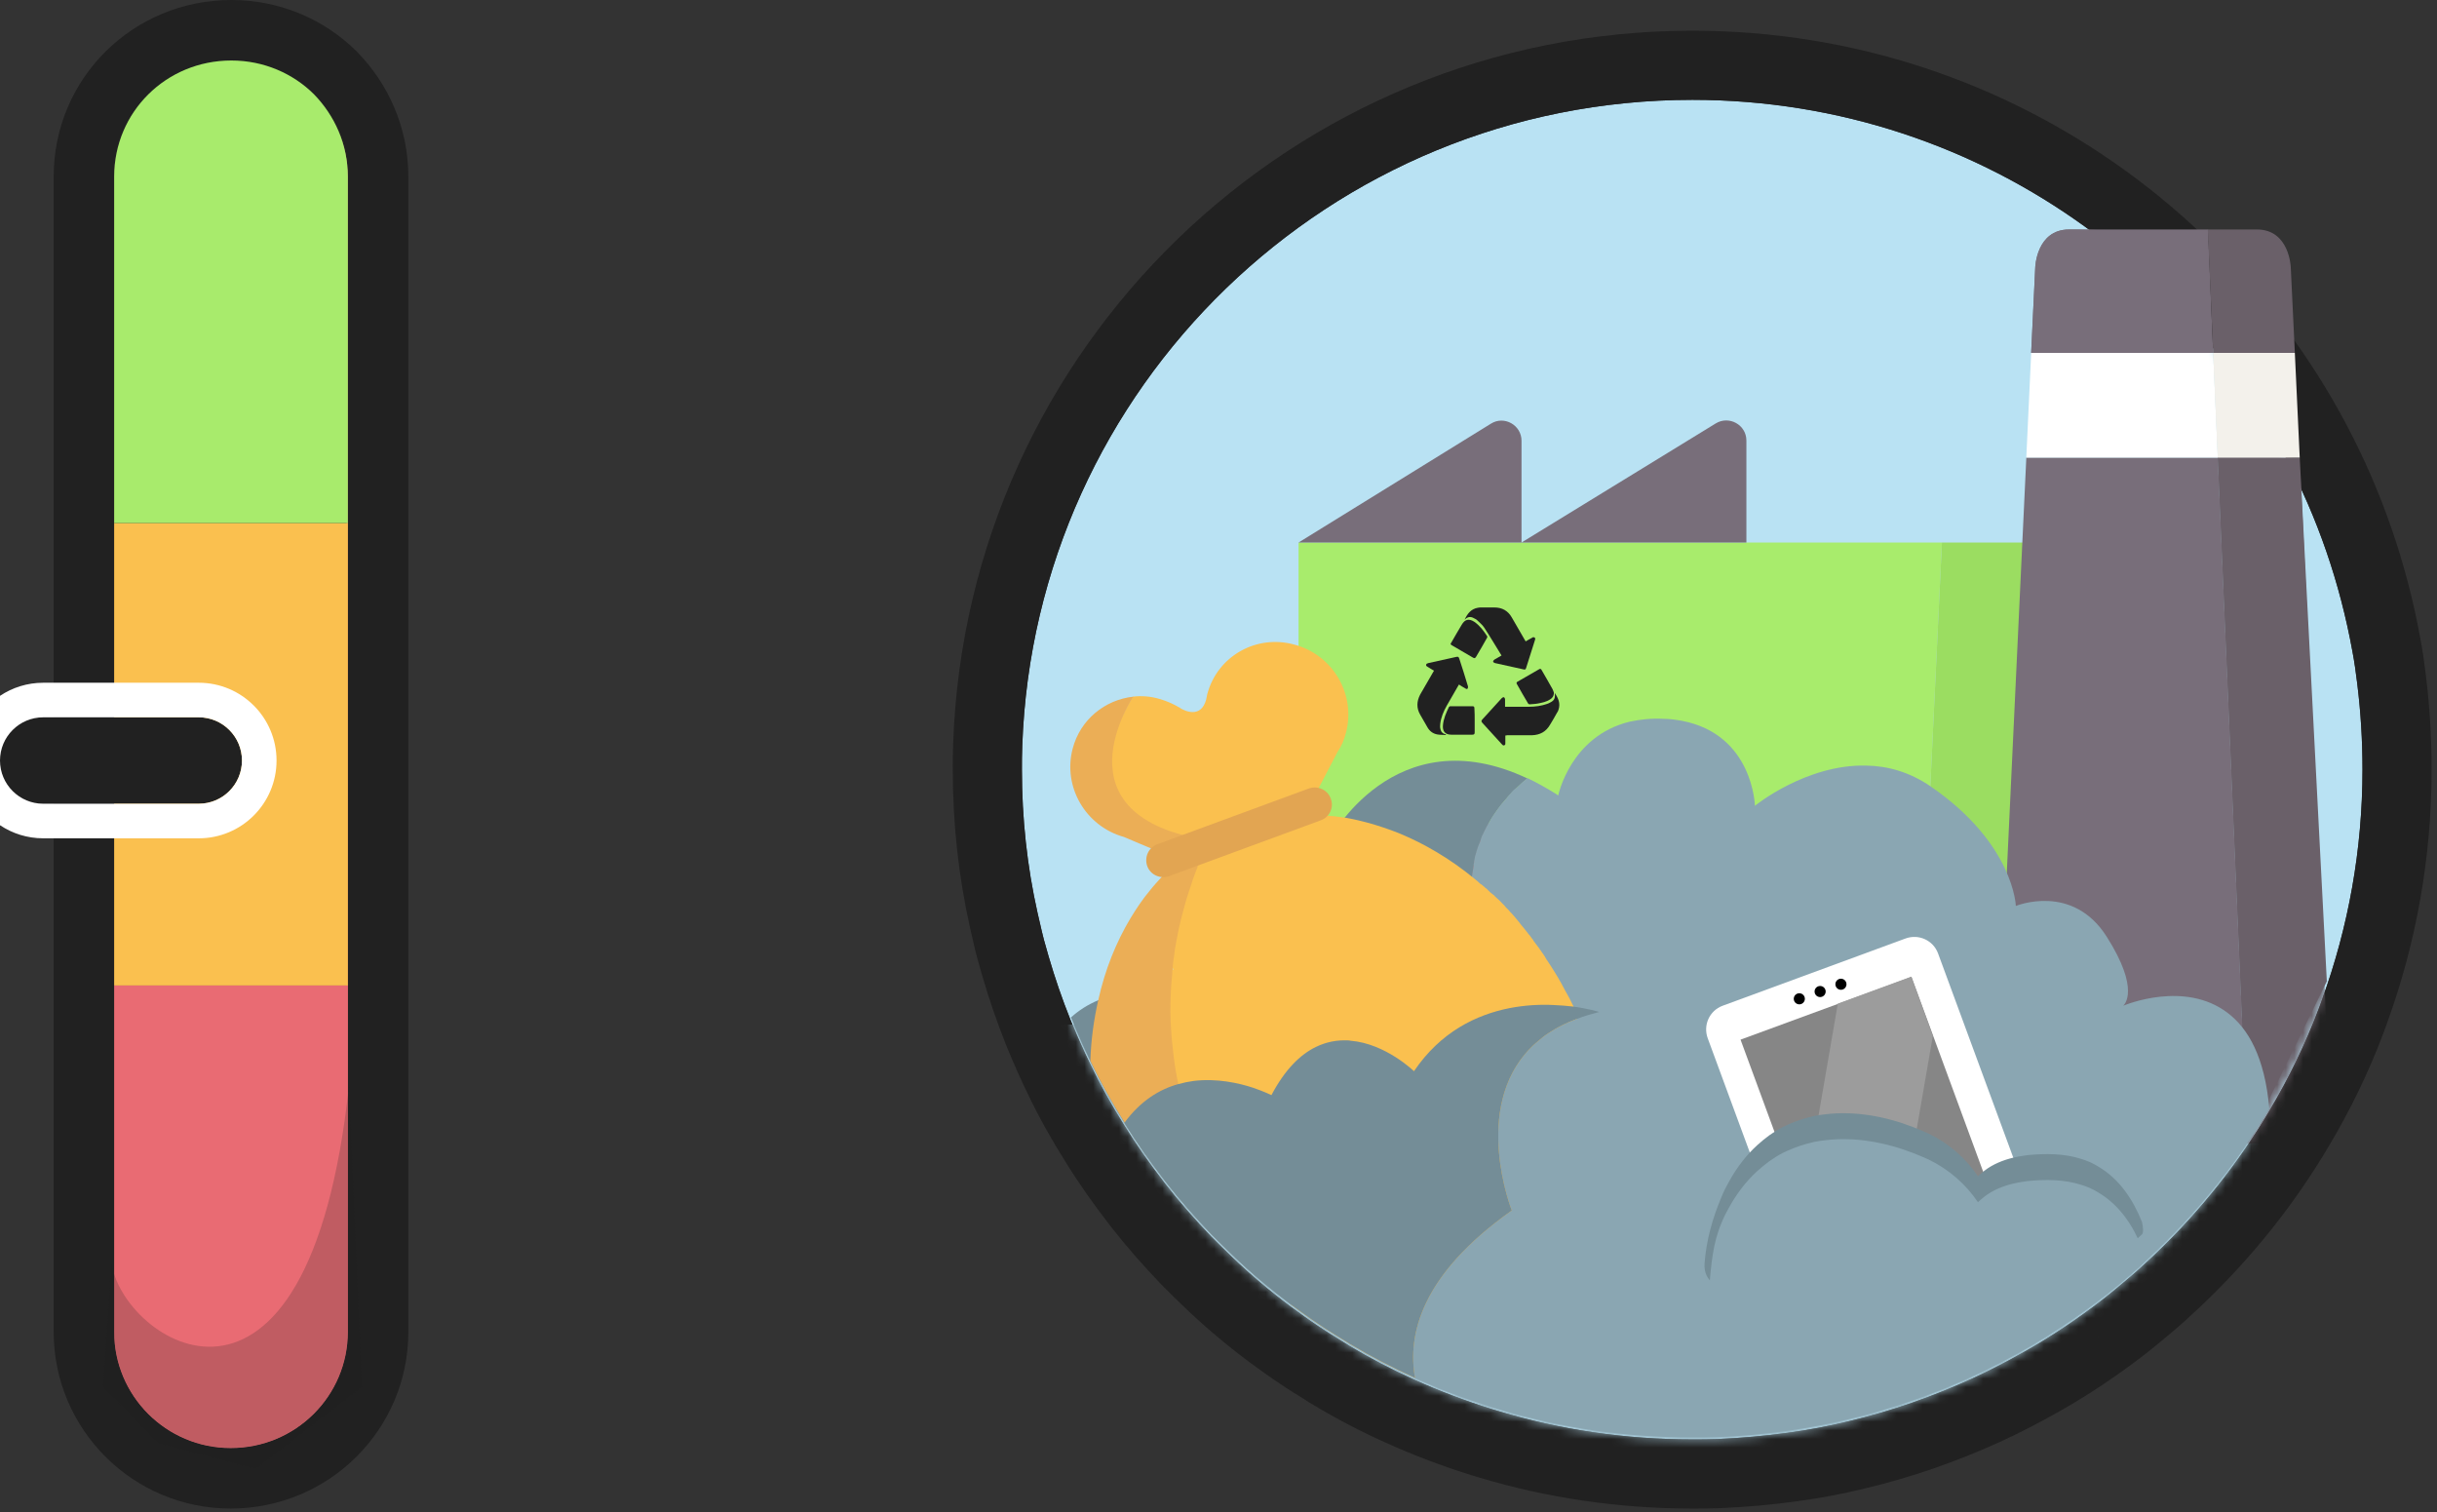 <svg width="282" height="175" viewBox="0 0 282 175" fill="none" xmlns="http://www.w3.org/2000/svg">
<rect x="0" y="0" width="282" height="175" fill="#333333" stroke="none"/>
<path fill-rule="evenodd" clip-rule="evenodd" d="M40.251 20.439V60.517V60.517V114.034H13.211V60.517V60.517V20.439C13.211 12.964 19.229 7 26.771 7C30.543 7 33.913 8.511 36.32 10.896C38.727 13.362 40.251 16.701 40.251 20.439ZM40.251 154.114V114.035H13.211V154.114C13.211 161.509 19.229 167.553 26.691 167.553C34.233 167.553 40.251 161.509 40.251 154.114Z" fill="#E96B73"/>
<path fill-rule="evenodd" clip-rule="evenodd" d="M40.251 114.035H13.211V154.114C13.211 161.509 19.229 167.553 26.691 167.553C34.233 167.553 40.251 161.509 40.251 154.114V114.035ZM6.211 20.439C6.211 9.039 15.422 0 26.771 0C32.448 0 37.572 2.283 41.247 5.925L41.288 5.965L41.328 6.006C44.913 9.677 47.251 14.736 47.251 20.439V154.114C47.251 165.407 38.067 174.553 26.691 174.553C15.368 174.553 6.211 165.38 6.211 154.114V20.439ZM13.211 114.035V20.439C13.211 12.964 19.229 7 26.771 7C30.543 7 33.913 8.511 36.32 10.896C38.727 13.362 40.251 16.701 40.251 20.439V114.035H13.211Z" fill="#212121"/>
<path d="M26.66 167C19.232 167 13.211 160.978 13.211 153.551L13.211 20.017C13.211 12.589 19.232 6.568 26.66 6.568V6.568C34.088 6.568 40.11 12.589 40.11 20.017L40.11 153.551C40.11 160.978 34.088 167 26.66 167V167Z" fill="#212121"/>
<path d="M40.251 60.517H13.211V114.034H40.251V60.517Z" fill="#FAC04F"/>
<path d="M40.251 20.439V60.517H13.211V20.439C13.211 12.964 19.229 7 26.771 7C30.543 7 33.913 8.511 36.32 10.896C38.727 13.362 40.251 16.701 40.251 20.439Z" fill="#A8EB6C"/>
<path d="M40.251 114.035V154.114C40.251 161.509 34.233 167.553 26.691 167.553C19.229 167.553 13.211 161.509 13.211 154.114V114.035H40.251Z" fill="#E96B73"/>
<path d="M0 88C0 85.239 2.239 83 5 83H23C25.761 83 28 85.239 28 88V88C28 90.761 25.761 93 23 93H5C2.239 93 0 90.761 0 88V88Z" fill="#212121"/>
<path fill-rule="evenodd" clip-rule="evenodd" d="M0 95.484C1.43 96.442 3.15 97 5 97H23C27.971 97 32 92.971 32 88C32 83.029 27.971 79 23 79H5C3.15 79 1.43 79.558 0 80.516V88V95.484ZM0 88C0 90.761 2.239 93 5 93H23C25.761 93 28 90.761 28 88C28 85.239 25.761 83 23 83H5C2.239 83 0 85.239 0 88Z" fill="white"/>
<path opacity="0.2" d="M40.395 125.5C35.673 169.9 13.895 155 12.895 146L11.895 160.5L18.288 167L29.599 170L41.895 160.5L40.395 125.5Z" fill="#212121"/>
<path d="M273.378 89.053C273.378 98.354 271.732 107.295 268.722 115.594C268.602 115.915 268.481 116.276 268.361 116.597C266.796 120.766 264.869 124.736 262.621 128.504C259.049 134.558 254.634 140.091 249.577 144.943C249.176 145.343 248.734 145.744 248.293 146.145C248.092 146.346 247.891 146.506 247.731 146.667C247.289 147.067 246.848 147.468 246.406 147.829C245.363 148.711 244.319 149.593 243.236 150.435C240.426 152.6 237.456 154.605 234.325 156.369C232.399 157.452 230.432 158.494 228.425 159.416C223.81 161.541 218.953 163.265 213.856 164.468C211.568 165.029 209.2 165.47 206.832 165.791C204.183 166.152 201.494 166.392 198.764 166.513C197.801 166.553 196.798 166.553 195.794 166.553C188.048 166.553 180.543 165.43 173.479 163.305C173.198 163.225 172.957 163.145 172.676 163.065C169.585 162.102 166.615 160.98 163.685 159.657C161.076 158.494 158.548 157.171 156.14 155.728C156.1 155.687 156.059 155.687 156.019 155.647C154.855 154.926 153.651 154.204 152.527 153.442C151.444 152.721 150.4 151.959 149.357 151.197C146.989 149.433 144.701 147.508 142.574 145.464C141.771 144.702 140.968 143.9 140.165 143.098C138.279 141.134 136.473 139.089 134.787 136.924C134.747 136.884 134.707 136.804 134.667 136.764C133.021 134.639 131.456 132.433 130.051 130.148C128.606 127.863 127.282 125.497 126.118 123.052C125.395 121.568 124.713 120.045 124.071 118.481C123.99 118.321 123.95 118.16 123.87 118C122.907 115.594 122.064 113.149 121.341 110.663C121.181 110.062 120.98 109.42 120.82 108.819C120.739 108.458 120.619 108.097 120.539 107.696C120.378 107.014 120.218 106.293 120.057 105.611C118.853 100.239 118.251 94.706 118.251 89.053C118.251 88.131 118.251 87.249 118.291 86.326C119.736 44.79 153.892 11.553 195.835 11.553C229.83 11.553 258.728 33.404 269.204 63.834C270.488 67.563 271.492 71.412 272.214 75.381C272.455 76.624 272.615 77.867 272.776 79.15C273.177 82.397 273.378 85.685 273.378 89.053Z" fill="#B9E2F3"/>
<path fill-rule="evenodd" clip-rule="evenodd" d="M276.227 118.364L276.212 118.406C276.184 118.48 276.15 118.575 276.085 118.761L276.077 118.781C276.022 118.937 275.939 119.173 275.851 119.408C274.115 124.032 271.982 128.425 269.502 132.585C265.564 139.257 260.711 145.338 255.169 150.664C254.674 151.155 254.163 151.621 253.775 151.973C253.581 152.159 253.417 152.306 253.339 152.376L253.328 152.386L253.303 152.408L253.25 152.461L253.057 152.636C252.662 152.995 252.11 153.496 251.525 153.977L251.519 153.982C250.509 154.837 249.359 155.809 248.144 156.753L248.131 156.762L248.119 156.772C245.043 159.142 241.755 161.365 238.253 163.339L238.244 163.343C236.213 164.485 234.043 165.639 231.771 166.683M248.293 146.145C248.734 145.744 249.176 145.343 249.577 144.943C254.634 140.091 259.049 134.558 262.621 128.504C264.869 124.736 266.796 120.766 268.361 116.597C268.421 116.436 268.481 116.266 268.542 116.096C268.602 115.925 268.662 115.755 268.722 115.594C271.732 107.295 273.378 98.354 273.378 89.053C273.378 85.685 273.177 82.397 272.776 79.15C272.615 77.867 272.455 76.624 272.214 75.381C271.492 71.412 270.488 67.563 269.204 63.834C258.728 33.404 229.83 11.553 195.835 11.553C153.892 11.553 119.736 44.79 118.291 86.326C118.251 87.249 118.251 88.131 118.251 89.053C118.251 94.706 118.853 100.239 120.057 105.611C120.137 105.952 120.218 106.303 120.298 106.654C120.378 107.004 120.458 107.355 120.539 107.696C120.584 107.92 120.641 108.132 120.697 108.339C120.741 108.501 120.784 108.66 120.82 108.819C120.9 109.119 120.99 109.43 121.081 109.741C121.171 110.051 121.261 110.362 121.341 110.663C122.064 113.149 122.907 115.594 123.87 118C123.91 118.08 123.94 118.16 123.97 118.241C124.001 118.321 124.031 118.401 124.071 118.481C124.713 120.045 125.395 121.568 126.118 123.052C127.282 125.497 128.606 127.863 130.051 130.148C131.456 132.433 133.021 134.639 134.667 136.764C134.687 136.784 134.707 136.814 134.727 136.844C134.747 136.874 134.767 136.904 134.787 136.924C136.473 139.089 138.279 141.134 140.165 143.098C140.968 143.9 141.771 144.702 142.574 145.464C144.701 147.508 146.989 149.433 149.357 151.197C150.4 151.959 151.444 152.721 152.527 153.442C153.408 154.039 154.338 154.612 155.26 155.179C155.514 155.335 155.768 155.491 156.019 155.647C156.039 155.667 156.059 155.677 156.079 155.688C156.1 155.698 156.12 155.708 156.14 155.728C158.548 157.171 161.076 158.494 163.685 159.657C166.615 160.98 169.585 162.102 172.676 163.065C172.816 163.105 172.947 163.145 173.077 163.185C173.208 163.225 173.338 163.265 173.479 163.305C180.543 165.43 188.048 166.553 195.794 166.553C196.798 166.553 197.801 166.553 198.764 166.513C201.494 166.392 204.183 166.152 206.832 165.791C209.2 165.47 211.568 165.029 213.856 164.468C218.953 163.265 223.81 161.541 228.425 159.416C230.432 158.494 232.399 157.452 234.325 156.369C237.456 154.605 240.426 152.6 243.236 150.435C244.319 149.593 245.363 148.711 246.406 147.829C246.848 147.468 247.289 147.067 247.731 146.667C247.807 146.591 247.891 146.515 247.981 146.435C248.081 146.346 248.187 146.251 248.293 146.145ZM231.769 166.684C226.72 169.008 221.371 170.912 215.727 172.246C213.158 172.875 210.525 173.364 207.912 173.718C205.016 174.112 202.084 174.374 199.117 174.505L199.107 174.505L199.097 174.506C197.966 174.553 196.821 174.553 195.865 174.553H195.794C187.292 174.553 179.026 173.323 171.223 170.981C171.027 170.924 170.854 170.871 170.742 170.837L170.727 170.832C170.587 170.789 170.531 170.772 170.48 170.757L170.389 170.731L170.298 170.703C166.911 169.649 163.641 168.414 160.41 166.956C157.504 165.66 154.697 164.19 152.027 162.589L151.182 162.083L151.131 162.032C150.209 161.464 149.096 160.779 148.067 160.083C146.849 159.271 145.697 158.43 144.696 157.7L144.608 157.636L144.577 157.613C141.964 155.665 139.425 153.532 137.048 151.249C136.177 150.421 135.319 149.565 134.544 148.79L134.453 148.699L134.395 148.639C132.388 146.549 130.424 144.332 128.563 141.952C128.447 141.809 128.354 141.685 128.289 141.596C128.282 141.586 128.276 141.577 128.269 141.568C126.525 139.311 124.822 136.913 123.263 134.381C121.682 131.879 120.214 129.259 118.91 126.522C118.142 124.944 117.418 123.33 116.736 121.68C116.684 121.563 116.641 121.46 116.606 121.375C116.597 121.351 116.587 121.328 116.578 121.305L116.567 121.283L116.443 120.974C115.383 118.326 114.455 115.633 113.659 112.896L113.635 112.811L113.612 112.726C113.559 112.525 113.494 112.301 113.398 111.973L113.39 111.943C113.305 111.652 113.194 111.269 113.09 110.882L113.047 110.72L113.017 110.586C113.017 110.583 113.016 110.581 113.015 110.577C113.006 110.543 112.999 110.516 112.984 110.462C112.977 110.436 112.968 110.404 112.957 110.362L112.956 110.36C112.908 110.181 112.815 109.838 112.727 109.426C112.65 109.095 112.573 108.761 112.503 108.451L112.499 108.438C112.418 108.083 112.344 107.757 112.27 107.445L112.26 107.403L112.251 107.361C110.914 101.397 110.251 95.276 110.251 89.053L110.251 88.99C110.251 88.116 110.251 87.098 110.297 86.014C111.909 40.195 149.585 3.553 195.835 3.553C233.344 3.553 265.214 27.666 276.768 61.23C278.182 65.336 279.284 69.563 280.077 73.905C280.37 75.427 280.557 76.9 280.714 78.156L280.715 78.168C281.158 81.749 281.378 85.365 281.378 89.053C281.378 99.304 279.563 109.167 276.243 118.322L276.227 118.364M152.468 162.826C152.48 162.832 152.491 162.838 152.498 162.841L152.49 162.837L152.468 162.826Z" fill="#212121"/>
<path d="M224.715 62.774L221.42 132.046H152.273C151.175 132.046 150.265 131.136 150.265 130.037V62.774H224.715Z" fill="#A8EC6C"/>
<path d="M150.265 62.774L172.518 49.027C174.056 48.053 176.065 49.184 176.065 51.004V62.774L198.538 48.995C200.076 48.053 202.085 49.152 202.085 50.973V62.774H150.265Z" fill="#786E7A"/>
<path d="M193.422 115.159H186.077C184.382 115.159 182.97 113.778 182.97 112.052V104.707C182.97 103.012 184.351 101.6 186.077 101.6H193.422C195.117 101.6 196.529 102.981 196.529 104.707V112.052C196.529 113.778 195.148 115.159 193.422 115.159Z" fill="#786E7A"/>
<path d="M216.431 115.159H209.087C207.392 115.159 205.979 113.778 205.979 112.052V104.707C205.979 103.012 207.361 101.6 209.087 101.6H216.431C218.126 101.6 219.539 102.981 219.539 104.707V112.052C219.507 113.778 218.126 115.159 216.431 115.159Z" fill="#786E7A"/>
<path d="M239.651 62.774V132.046H221.415L224.711 62.774H239.651Z" fill="#9BDD61"/>
<mask id="mask0_186_3256" style="mask-type:alpha" maskUnits="userSpaceOnUse" x="118" y="11" width="156" height="156">
<path d="M273.378 89.053C273.378 98.354 271.732 107.295 268.722 115.594C268.602 115.915 268.481 116.276 268.361 116.597C266.796 120.766 264.869 124.736 262.621 128.504C259.049 134.558 254.634 140.091 249.577 144.943C249.176 145.343 248.734 145.744 248.293 146.145C248.092 146.346 247.891 146.506 247.731 146.667C247.289 147.067 246.848 147.468 246.406 147.829C245.363 148.711 244.319 149.593 243.236 150.435C240.426 152.6 237.456 154.605 234.325 156.369C232.399 157.452 230.432 158.494 228.425 159.416C223.81 161.541 218.953 163.265 213.856 164.468C211.568 165.029 209.2 165.47 206.832 165.791C204.183 166.152 201.494 166.392 198.764 166.513C197.801 166.553 196.798 166.553 195.794 166.553C188.048 166.553 180.543 165.43 173.479 163.305C173.198 163.225 172.957 163.145 172.676 163.065C169.585 162.102 166.615 160.98 163.685 159.657C161.076 158.494 158.548 157.171 156.14 155.728C156.1 155.687 156.059 155.687 156.019 155.647C154.855 154.926 153.651 154.204 152.527 153.442C151.444 152.721 150.4 151.959 149.357 151.197C146.989 149.433 144.701 147.508 142.574 145.464C141.771 144.702 140.968 143.9 140.165 143.098C138.279 141.134 136.473 139.089 134.787 136.924C134.747 136.884 134.707 136.804 134.667 136.764C133.021 134.639 131.456 132.433 130.051 130.148C128.606 127.863 127.282 125.497 126.118 123.052C125.395 121.568 124.713 120.045 124.071 118.481C123.99 118.321 123.95 118.16 123.87 118C122.907 115.594 122.064 113.149 121.341 110.663C121.181 110.062 120.98 109.42 120.82 108.819C120.739 108.458 120.619 108.097 120.539 107.696C120.378 107.014 120.218 106.293 120.057 105.611C118.853 100.239 118.251 94.706 118.251 89.053C118.251 88.131 118.251 87.249 118.291 86.326C119.736 44.79 153.892 11.553 195.835 11.553C229.83 11.553 258.728 33.404 269.204 63.834C270.488 67.563 271.492 71.412 272.214 75.381C272.455 76.624 272.615 77.867 272.776 79.15C273.177 82.397 273.378 85.685 273.378 89.053Z" fill="#6EB7E6"/>
</mask>
<g mask="url(#mask0_186_3256)">
<rect x="121.251" y="118.553" width="143" height="51" fill="#8AA6B2"/>
<path d="M256.099 40.834H235.038L235.509 30.947C235.509 30.947 235.634 26.553 239.432 26.553H250.198C250.355 26.553 250.418 26.553 250.418 26.553H255.503L256.099 40.834Z" fill="#786E7A"/>
<path d="M260.059 132.329H230.743L234.478 52.95H256.638L260.059 132.329Z" fill="#786E7A"/>
<path d="M256.635 52.95H234.476L235.041 40.834H256.101L256.635 52.95Z" fill="white"/>
<path d="M265.551 40.834H256.103L255.476 26.553H261.157C264.955 26.553 265.08 30.947 265.08 30.947L265.551 40.834Z" fill="#6A6069"/>
<path d="M266.115 52.95H256.636L256.103 40.834H265.55L266.115 52.95Z" fill="#F3F1EB"/>
<path d="M269.85 132.329H260.057L256.636 52.95H266.115L269.85 132.329Z" fill="#6A6069"/>
</g>
<path d="M269.251 113.553L260.057 132.329L256.636 52.95H266.115L269.251 113.553Z" fill="#6A6069"/>
<path d="M174.191 85.106C174.191 85.42 174.191 85.702 174.191 85.985C174.191 86.11 174.191 86.205 174.065 86.236C173.94 86.299 173.877 86.205 173.783 86.11C173.029 85.294 172.276 84.447 171.523 83.631C171.397 83.474 171.397 83.411 171.523 83.254C172.276 82.438 173.029 81.591 173.783 80.775C173.846 80.712 173.971 80.649 174.034 80.68C174.097 80.712 174.159 80.837 174.159 80.931C174.159 81.214 174.159 81.496 174.159 81.779C174.222 81.779 174.285 81.779 174.348 81.779C175.195 81.779 176.074 81.779 176.922 81.779C177.643 81.779 178.365 81.685 179.056 81.434C179.15 81.402 179.244 81.371 179.338 81.308C179.872 81.057 179.997 80.775 179.903 80.178C180.311 80.775 180.594 81.371 180.343 82.124C180.311 82.25 180.249 82.375 180.154 82.501C179.903 82.94 179.652 83.411 179.37 83.85C178.899 84.667 178.208 85.043 177.267 85.075C176.294 85.075 175.321 85.075 174.348 85.075C174.348 85.106 174.285 85.106 174.191 85.106Z" fill="#212121"/>
<path d="M167.287 85.044C166.973 85.012 166.628 85.044 166.314 84.981C165.812 84.887 165.435 84.604 165.184 84.165C164.901 83.663 164.619 83.192 164.336 82.69C163.897 81.936 163.928 81.152 164.336 80.367C164.839 79.488 165.341 78.641 165.843 77.762C165.874 77.699 165.906 77.668 165.937 77.605C165.686 77.448 165.435 77.323 165.215 77.166C165.121 77.103 164.996 77.071 165.027 76.915C165.058 76.789 165.153 76.758 165.278 76.726C166.377 76.475 167.444 76.255 168.542 76.004C168.731 75.973 168.793 76.004 168.856 76.193C169.202 77.26 169.547 78.327 169.861 79.394C169.892 79.488 169.861 79.614 169.829 79.677C169.735 79.771 169.641 79.708 169.547 79.645C169.296 79.52 169.076 79.363 168.825 79.206C168.793 79.269 168.762 79.3 168.731 79.363C168.291 80.116 167.852 80.869 167.412 81.654C167.036 82.313 166.753 83.004 166.659 83.757C166.628 83.977 166.628 84.196 166.691 84.385C166.753 84.73 167.004 84.918 167.35 84.981C167.287 85.012 167.287 85.012 167.287 85.044Z" fill="#212121"/>
<path d="M173.75 75.846C173.06 74.748 172.432 73.649 171.741 72.613C171.522 72.268 171.176 72.017 170.894 71.734C170.831 71.672 170.768 71.64 170.706 71.609C170.329 71.389 169.952 71.232 169.481 71.703C169.795 71.012 170.235 70.448 171.019 70.322C171.145 70.29 171.302 70.29 171.427 70.29C171.93 70.29 172.432 70.29 172.934 70.29C173.813 70.29 174.503 70.667 174.943 71.452C175.445 72.331 175.947 73.21 176.449 74.057C176.481 74.12 176.512 74.151 176.544 74.214C176.795 74.057 177.046 73.931 177.266 73.806C177.36 73.743 177.454 73.68 177.579 73.775C177.705 73.869 177.642 73.963 177.611 74.088C177.266 75.156 176.952 76.191 176.606 77.258C176.544 77.478 176.481 77.51 176.261 77.447C175.163 77.196 174.095 76.976 172.997 76.725C172.903 76.694 172.777 76.631 172.777 76.537C172.777 76.474 172.871 76.348 172.934 76.317C173.217 76.16 173.468 76.003 173.75 75.846Z" fill="#212121"/>
<path d="M167.851 74.528C167.882 74.434 167.913 74.403 167.945 74.34C168.353 73.65 168.729 72.959 169.137 72.3C169.514 71.641 169.985 71.546 170.613 71.955C171.24 72.394 171.68 72.99 172.088 73.618C172.119 73.65 172.088 73.744 172.088 73.775C171.68 74.528 171.24 75.25 170.801 76.004C170.707 76.16 170.613 76.192 170.456 76.098C169.64 75.627 168.855 75.156 168.039 74.685C167.945 74.654 167.882 74.56 167.851 74.528Z" fill="#212121"/>
<path d="M179.809 80.146C179.809 80.554 179.621 80.774 179.37 80.93C178.93 81.213 178.459 81.307 177.957 81.401C177.643 81.464 177.329 81.464 177.015 81.496C176.953 81.496 176.859 81.464 176.827 81.401C176.388 80.648 175.948 79.926 175.54 79.173C175.446 79.047 175.477 78.922 175.634 78.859C176.451 78.388 177.267 77.917 178.083 77.447C178.208 77.352 178.334 77.384 178.397 77.541C178.805 78.263 179.244 78.984 179.652 79.738C179.715 79.863 179.778 80.052 179.809 80.146Z" fill="#212121"/>
<path d="M170.645 83.379C170.645 83.819 170.645 84.29 170.645 84.729C170.645 84.949 170.582 85.011 170.362 85.011C169.546 85.011 168.73 85.011 167.945 85.011C167.192 85.011 166.91 84.572 166.972 83.913C167.035 83.16 167.349 82.469 167.663 81.81C167.694 81.779 167.757 81.716 167.82 81.716C168.667 81.716 169.546 81.716 170.394 81.716C170.55 81.716 170.613 81.779 170.613 81.967C170.645 82.438 170.645 82.909 170.645 83.379Z" fill="#212121"/>
<path d="M170.447 115.159H163.134C161.439 115.159 160.026 113.778 160.026 112.052V104.707C160.026 103.012 161.407 101.6 163.134 101.6H170.478C172.173 101.6 173.586 102.981 173.586 104.707V112.052C173.554 113.778 172.173 115.159 170.447 115.159Z" fill="#786E7A"/>
<path d="M214.391 162.8H172.729C169.639 161.838 166.669 160.715 163.739 159.392C161.13 158.23 158.602 156.907 156.193 155.463C156.153 155.423 156.113 155.423 156.073 155.383C154.909 154.661 153.705 153.94 152.581 153.178V127.278L154.467 123.269L155.832 120.382L156.233 119.54L160.207 111.08L160.648 110.198L164.1 102.821L164.18 102.621L166.027 98.651L169.559 91.074L172.248 95.364L174.897 99.614L179.713 107.271L182.162 111.2L200.062 139.867L202.19 143.275L203.956 146.081L211.581 158.31L214.391 162.8Z" fill="#B06C6C"/>
<path d="M156.194 111.08V155.463C156.154 155.423 156.114 155.423 156.074 155.383C154.91 154.661 153.706 153.94 152.582 153.178C151.498 152.456 150.455 151.694 149.411 150.933C147.043 149.169 144.756 147.244 142.628 145.199C141.826 144.438 141.023 143.636 140.22 142.834C138.334 140.869 136.528 138.825 134.842 136.66C134.802 136.619 134.762 136.539 134.721 136.499C133.076 134.374 131.511 132.169 130.106 129.884C128.661 127.598 127.336 125.233 126.172 122.787C125.45 121.304 124.768 119.78 124.125 118.217C124.045 118.056 124.005 117.896 123.925 117.736L123.965 117.695C124.808 116.934 125.851 116.252 127.096 115.731C129.143 114.889 131.751 114.488 135.123 114.889C135.243 114.889 135.364 114.929 135.524 114.929C137.13 115.13 138.896 115.53 140.822 116.132L141.103 115.891L144.033 113.365L149.211 108.875L150.937 111.04H156.194V111.08Z" fill="#748D97"/>
<path d="M172.409 111.08H150.856L149.13 108.915L152.662 105.868L153.826 97.208C153.826 97.208 161.331 82.814 176.744 90.071C165.506 99.333 172.409 111.08 172.409 111.08Z" fill="#748D97"/>
<path d="M173.933 162.801C173.812 162.881 173.692 162.961 173.531 163.041C173.25 162.961 173.01 162.881 172.729 162.801C169.638 161.838 166.668 160.716 163.738 159.393C161.129 158.23 158.601 156.907 156.192 155.464V111.081H172.407C172.407 111.081 172.367 111 172.287 110.84C172.247 110.76 172.207 110.72 172.167 110.599C172.046 110.359 171.886 110.038 171.725 109.637C171.645 109.477 171.565 109.276 171.484 109.076C171.324 108.675 171.163 108.234 171.043 107.753C171.003 107.592 170.963 107.432 170.882 107.232C170.842 107.151 170.842 107.071 170.802 106.951C170.722 106.59 170.641 106.229 170.561 105.828C170.521 105.708 170.521 105.588 170.521 105.467C170.521 105.347 170.481 105.267 170.481 105.147C170.441 104.946 170.441 104.706 170.401 104.465C170.401 104.345 170.361 104.265 170.361 104.144C170.32 103.703 170.28 103.262 170.28 102.821V102.741C170.28 102.541 170.28 102.34 170.28 102.14C170.28 102.019 170.28 101.899 170.32 101.779C170.32 101.739 170.32 101.699 170.32 101.699C170.521 101.859 170.722 102.019 170.922 102.22C170.963 102.26 171.003 102.26 171.003 102.3C171.003 102.3 171.003 102.3 171.043 102.3C171.083 102.34 171.163 102.38 171.203 102.42C171.284 102.501 171.404 102.581 171.524 102.701C171.565 102.741 171.605 102.781 171.685 102.821C171.765 102.902 171.846 102.982 171.926 103.062C171.966 103.102 172.046 103.142 172.086 103.222C172.167 103.262 172.207 103.343 172.287 103.383C172.367 103.423 172.407 103.503 172.488 103.543C172.568 103.583 172.648 103.663 172.688 103.743C172.809 103.864 172.929 103.944 173.05 104.064C173.21 104.185 173.331 104.345 173.491 104.505C173.531 104.545 173.531 104.545 173.571 104.585C173.652 104.666 173.692 104.706 173.772 104.786C173.812 104.866 173.893 104.906 173.933 104.986C174.053 105.107 174.133 105.187 174.254 105.307C174.294 105.347 174.294 105.347 174.334 105.387C174.454 105.508 174.575 105.628 174.655 105.748C174.816 105.949 174.976 106.109 175.137 106.309C175.257 106.47 175.378 106.59 175.498 106.75C175.538 106.791 175.578 106.831 175.578 106.871C175.699 107.031 175.859 107.191 175.98 107.352C176.14 107.552 176.301 107.753 176.461 107.953C176.501 108.033 176.542 108.074 176.622 108.154C176.662 108.194 176.702 108.234 176.742 108.314L176.782 108.354C176.822 108.394 176.822 108.434 176.863 108.474C176.903 108.515 176.943 108.555 176.943 108.595C177.023 108.675 177.063 108.715 177.103 108.795C177.103 108.835 177.144 108.835 177.144 108.875C177.344 109.156 177.545 109.397 177.746 109.677C177.786 109.717 177.826 109.757 177.826 109.798C177.946 109.958 178.067 110.118 178.187 110.319C178.227 110.359 178.267 110.399 178.308 110.479C178.348 110.559 178.428 110.639 178.468 110.72C178.468 110.72 178.468 110.72 178.468 110.76L178.508 110.8C178.548 110.84 178.548 110.84 178.548 110.88C178.588 110.92 178.629 111 178.669 111.081C178.669 111.121 178.709 111.121 178.709 111.121C178.869 111.401 179.07 111.642 179.231 111.922C179.231 111.922 179.271 111.963 179.271 112.003C179.271 112.003 179.271 112.043 179.311 112.043C179.351 112.123 179.391 112.163 179.431 112.243C179.512 112.364 179.552 112.444 179.632 112.564C179.752 112.764 179.873 112.965 179.993 113.165C179.993 113.165 180.033 113.205 180.033 113.246C180.234 113.566 180.435 113.927 180.595 114.248C180.756 114.529 180.876 114.809 181.037 115.05C181.117 115.21 181.197 115.33 181.278 115.491C181.438 115.771 181.559 116.092 181.719 116.373C181.719 116.413 181.759 116.413 181.759 116.453C182 116.934 182.201 117.415 182.442 117.896C182.482 118.017 182.522 118.097 182.562 118.217C182.602 118.337 182.682 118.458 182.723 118.618C182.883 119.019 183.044 119.42 183.204 119.821C190.067 137.021 185.813 155.143 173.933 162.801Z" fill="white"/>
<path d="M155.752 84.779C155.552 85.581 155.231 86.343 154.789 86.984L149.692 96.727L144.233 98.571C143.471 97.97 141.395 98.65 139.188 98.289C120.966 95.603 131.109 80.609 131.109 80.609C132.112 80.489 133.156 80.569 134.239 80.89C135.042 81.131 135.765 81.451 136.447 81.852C136.447 81.852 136.447 81.852 136.487 81.852C136.527 81.892 136.567 81.892 136.567 81.933C137.089 82.253 138.975 83.175 139.577 80.93C139.618 80.73 139.658 80.529 139.698 80.329C140.862 75.919 145.397 73.353 149.812 74.596C154.267 75.798 156.916 80.369 155.752 84.779Z" fill="#FAC04F"/>
<path d="M257.738 117.175C252.802 113.446 245.978 116.252 245.697 116.373C245.818 116.252 247.664 114.528 243.811 108.434C239.838 102.1 233.265 104.829 233.265 104.829C233.265 104.829 233.054 97.649 223.462 91.034C220.973 89.31 218.405 88.628 215.997 88.588C209.013 88.388 203.073 93.239 203.073 93.239C203.073 93.239 202.872 85.02 194.684 83.416C194.002 83.296 193.279 83.176 192.517 83.176C191.072 83.096 189.747 83.256 188.624 83.496C181.72 85.14 180.315 92.036 180.315 92.036C180.235 91.996 180.155 91.956 180.075 91.876C178.911 91.154 177.827 90.553 176.743 90.032C176.302 90.392 175.9 90.753 175.539 91.114C175.499 91.154 175.459 91.194 175.379 91.234C175.338 91.275 175.298 91.315 175.218 91.355C175.138 91.435 175.057 91.515 174.977 91.595C174.937 91.675 174.857 91.716 174.817 91.796C174.777 91.836 174.777 91.836 174.736 91.876C174.656 91.956 174.576 92.036 174.496 92.156C174.455 92.197 174.415 92.237 174.375 92.317C174.295 92.397 174.215 92.517 174.134 92.597C174.014 92.718 173.934 92.838 173.813 92.958C173.613 93.199 173.452 93.399 173.291 93.64C173.211 93.76 173.091 93.921 173.011 94.041C172.93 94.161 172.81 94.322 172.73 94.442C172.649 94.562 172.569 94.722 172.489 94.843C172.449 94.923 172.408 95.003 172.368 95.083C172.328 95.123 172.328 95.163 172.288 95.204C172.248 95.244 172.248 95.284 172.208 95.324C172.128 95.444 172.087 95.564 172.007 95.685C171.927 95.805 171.887 95.965 171.806 96.086C171.766 96.166 171.726 96.246 171.686 96.326C171.646 96.447 171.606 96.527 171.525 96.647C171.485 96.767 171.445 96.847 171.405 96.968C171.365 97.088 171.325 97.208 171.285 97.329C171.245 97.449 171.204 97.569 171.124 97.729C171.084 97.81 171.044 97.93 171.004 98.05C170.964 98.13 170.964 98.211 170.923 98.291C170.843 98.531 170.803 98.732 170.723 98.972C170.683 99.093 170.642 99.253 170.642 99.373C170.602 99.534 170.562 99.694 170.562 99.854C170.522 99.975 170.522 100.055 170.522 100.175C170.482 100.416 170.442 100.696 170.402 100.937C170.402 101.017 170.362 101.097 170.362 101.177C170.362 101.258 170.362 101.338 170.321 101.378C170.321 101.498 170.321 101.618 170.281 101.739C170.482 101.899 170.683 102.06 170.883 102.26C170.923 102.3 170.964 102.3 170.964 102.34C170.964 102.34 170.964 102.34 171.004 102.34C171.044 102.38 171.124 102.42 171.164 102.46C171.245 102.541 171.365 102.621 171.485 102.741C171.525 102.781 171.566 102.821 171.646 102.861C171.726 102.942 171.806 103.022 171.887 103.102C171.927 103.142 172.007 103.182 172.047 103.262C172.128 103.302 172.168 103.383 172.248 103.423C172.328 103.463 172.368 103.543 172.449 103.583C172.529 103.623 172.609 103.703 172.649 103.784C172.77 103.904 172.89 103.984 173.011 104.104C173.171 104.225 173.291 104.385 173.452 104.545C173.492 104.585 173.492 104.585 173.532 104.625C173.613 104.706 173.653 104.746 173.733 104.826C173.773 104.906 173.853 104.946 173.894 105.026C174.014 105.147 174.134 105.307 174.295 105.427C174.415 105.548 174.536 105.668 174.616 105.788C174.777 105.989 174.937 106.149 175.098 106.349C175.218 106.51 175.338 106.63 175.459 106.79C175.499 106.831 175.539 106.871 175.539 106.911C175.66 107.071 175.82 107.232 175.94 107.392C176.101 107.592 176.262 107.793 176.422 107.993C176.462 108.073 176.502 108.114 176.583 108.194C176.623 108.234 176.663 108.274 176.703 108.354C176.783 108.434 176.864 108.555 176.944 108.635C177.024 108.715 177.064 108.755 177.104 108.835C177.104 108.875 177.145 108.875 177.145 108.915C177.345 109.196 177.546 109.437 177.747 109.717C177.787 109.757 177.827 109.797 177.827 109.838C177.947 109.998 178.068 110.158 178.188 110.359C178.268 110.479 178.349 110.639 178.469 110.76C178.469 110.76 178.469 110.76 178.469 110.8C178.469 110.8 178.469 110.84 178.509 110.84C178.549 110.88 178.549 110.88 178.549 110.92C178.589 110.96 178.63 111.04 178.67 111.121C178.67 111.161 178.71 111.161 178.71 111.161C178.911 111.441 179.071 111.722 179.272 112.003C179.272 112.003 179.272 112.043 179.312 112.043C179.352 112.123 179.392 112.163 179.432 112.243C179.513 112.363 179.553 112.444 179.633 112.564C179.753 112.764 179.874 112.965 179.994 113.165C180.195 113.526 180.396 113.887 180.596 114.248C180.998 114.969 181.359 115.691 181.72 116.453C181.961 116.934 182.162 117.415 182.402 117.896C182.041 118.017 181.72 118.177 181.399 118.297C181.198 118.377 180.998 118.498 180.797 118.578C180.396 118.778 179.994 118.979 179.633 119.219C179.472 119.34 179.272 119.42 179.111 119.54C178.67 119.821 178.268 120.142 177.907 120.462C177.827 120.542 177.747 120.583 177.666 120.663C177.426 120.863 177.225 121.064 177.024 121.264C170.161 128.24 174.857 140.068 174.857 140.068C164.301 147.525 162.776 154.501 163.659 159.433C166.549 160.756 169.559 161.878 172.649 162.841C172.93 162.921 173.171 163.001 173.452 163.081C180.516 165.206 187.981 166.329 195.768 166.329C196.771 166.329 197.735 166.329 198.738 166.289C201.467 166.209 204.156 165.928 206.805 165.567C209.173 165.246 211.541 164.765 213.829 164.244C218.886 163.041 223.743 161.357 228.399 159.192C230.405 158.27 232.372 157.228 234.299 156.145C237.389 154.381 240.359 152.376 243.209 150.211C244.293 149.369 245.376 148.527 246.38 147.605C246.821 147.244 247.263 146.844 247.704 146.443C247.905 146.282 248.106 146.082 248.266 145.921C248.708 145.52 249.109 145.12 249.551 144.719C254.608 139.867 259.023 134.334 262.595 128.28C262.073 122.307 260.147 118.979 257.738 117.175Z" fill="#8AA6B2"/>
<path d="M144.273 98.611L138.694 100.496L130.065 96.847C125.61 95.604 122.961 91.034 124.125 86.623C125.008 83.255 127.857 80.97 131.149 80.609C131.149 80.609 121.676 94.522 139.938 97.248C142.106 97.529 143.511 98.01 144.273 98.611Z" fill="#EBAE56"/>
<path d="M182.482 117.896C182.121 118.016 181.8 118.177 181.479 118.297C181.278 118.377 181.077 118.497 180.877 118.578C180.475 118.778 180.074 118.979 179.713 119.219C179.552 119.339 179.351 119.42 179.191 119.54C178.749 119.821 178.348 120.141 177.987 120.462C177.907 120.542 177.826 120.582 177.746 120.663C177.505 120.863 177.305 121.063 177.104 121.264C170.241 128.24 174.936 140.068 174.936 140.068C164.381 147.525 162.855 154.501 163.738 159.433C161.13 158.27 158.601 156.947 156.193 155.503C156.153 155.463 156.113 155.463 156.072 155.423C154.908 154.702 153.704 153.98 152.581 153.218C151.497 152.496 150.453 151.735 149.41 150.973C149.41 150.893 149.41 150.813 149.37 150.692C149.37 150.652 149.37 150.572 149.37 150.532C149.37 150.412 149.329 150.331 149.329 150.211C149.289 150.131 149.289 150.011 149.249 149.931C149.249 149.89 149.249 149.85 149.209 149.81C149.169 149.69 149.169 149.61 149.129 149.489C149.089 149.329 149.049 149.169 148.968 149.008C148.928 148.888 148.888 148.768 148.808 148.648C148.647 148.206 148.406 147.725 148.125 147.244C148.085 147.124 148.005 147.044 147.965 146.924C147.925 146.883 147.885 146.803 147.885 146.763C147.804 146.643 147.764 146.523 147.684 146.402C147.122 145.56 146.48 144.638 145.637 143.676C145.476 143.516 145.356 143.315 145.195 143.155C145.035 142.954 144.834 142.714 144.674 142.513C144.634 142.473 144.593 142.393 144.553 142.353C144.312 142.072 144.112 141.792 143.911 141.511C143.55 141.03 143.189 140.549 142.868 140.068C142.426 139.426 142.025 138.825 141.623 138.183C141.543 138.023 141.423 137.862 141.342 137.702C141.061 137.221 140.78 136.78 140.54 136.299C140.379 136.018 140.219 135.738 140.098 135.457C140.058 135.417 140.058 135.377 140.018 135.297C139.857 135.016 139.737 134.735 139.576 134.455C139.376 134.014 139.135 133.573 138.974 133.131C138.894 132.931 138.814 132.731 138.734 132.57C138.693 132.49 138.653 132.41 138.653 132.37C138.533 132.089 138.412 131.849 138.332 131.568C138.252 131.367 138.172 131.167 138.091 130.966C137.931 130.566 137.77 130.124 137.65 129.724V129.683C137.57 129.403 137.449 129.122 137.369 128.842C137.208 128.28 137.008 127.719 136.887 127.158C136.887 127.118 136.887 127.118 136.847 127.077C136.687 126.516 136.366 125.985 136.245 125.424C136.205 125.223 135.603 124.603 135.563 124.443C135.482 124.042 135.632 124.15 135.591 123.789C133.75 122.888 134.978 122.188 134.938 121.827C134.817 121.106 131.382 119.28 131.342 118.558C131.221 117.075 134.897 117.673 134.938 116.27C133.332 115.147 135.225 115.323 135.265 114.962C133.946 113.974 134.938 114.222 134.938 113.981C133.906 112.578 134.152 111.385 135.265 112.347C135.265 112.226 134.611 110.92 134.611 110.8C134.651 110.599 135.804 112.403 135.804 112.203C135.265 111.559 134.611 109.565 134.611 109.404C134.651 109.164 135.225 110.299 135.265 110.058C135.265 109.978 135.19 109.68 135.563 110.385C135.603 110.064 134.898 109.316 134.938 108.995C134.978 108.675 135.511 108.051 135.592 107.77C135.632 107.489 135.523 108.377 135.563 108.097C135.563 108.017 135.804 107.111 135.804 107.031C135.844 106.911 136.205 107.563 136.245 107.443C136.285 107.242 135.523 105.894 136.245 106.789C136.285 106.629 135.621 106.971 136.572 106.462C136.652 106.222 135.482 105.722 135.563 105.481C135.683 104.96 136.452 104.655 136.572 104.174C136.652 103.933 136.819 103.434 136.899 103.193C137.26 102.03 137.519 101.46 137.88 100.578C137.393 100.578 138.294 99.346 138.534 99.597C138.734 99.076 139.175 99.173 139.376 98.772C139.416 98.692 139.456 98.611 139.496 98.531C139.576 98.371 139.617 98.251 139.697 98.13C139.737 98.05 139.737 98.01 139.777 97.97C139.978 97.569 140.098 97.328 140.138 97.248H140.098C141.021 96.727 141.944 96.286 142.948 95.885C145.637 94.843 148.406 94.321 151.256 94.281C152.139 94.281 152.982 94.321 153.865 94.401C154.507 94.442 155.189 94.562 155.832 94.642C156.715 94.802 157.557 95.003 158.44 95.243C159.564 95.564 160.648 95.925 161.772 96.366C161.852 96.406 161.892 96.406 161.972 96.446C163.417 97.048 164.862 97.769 166.267 98.611C167.752 99.493 169.237 100.536 170.642 101.698C170.843 101.859 171.043 102.019 171.244 102.22C171.284 102.26 171.324 102.26 171.324 102.3C171.324 102.3 171.324 102.3 171.364 102.3C171.404 102.34 171.485 102.38 171.525 102.42C171.605 102.5 171.726 102.581 171.846 102.701C171.886 102.741 171.926 102.781 172.007 102.821C172.087 102.901 172.167 102.981 172.247 103.062C172.287 103.102 172.368 103.142 172.408 103.222C172.488 103.262 172.528 103.342 172.609 103.382C172.689 103.422 172.729 103.503 172.809 103.543C172.89 103.583 172.97 103.663 173.01 103.743C173.13 103.864 173.251 103.944 173.371 104.064C173.532 104.184 173.652 104.345 173.813 104.505C173.853 104.545 173.853 104.545 173.893 104.585C173.973 104.665 174.013 104.705 174.094 104.786C174.134 104.866 174.214 104.906 174.254 104.986C174.375 105.106 174.455 105.187 174.575 105.307C174.696 105.467 174.856 105.628 174.977 105.748C175.137 105.948 175.298 106.109 175.458 106.309C175.579 106.47 175.699 106.59 175.819 106.75C175.86 106.79 175.9 106.83 175.9 106.87C176.02 107.031 176.181 107.191 176.301 107.352C176.462 107.552 176.622 107.753 176.783 107.953C176.823 108.033 176.863 108.073 176.943 108.153C176.983 108.194 177.024 108.234 177.064 108.314L177.104 108.354C177.144 108.394 177.144 108.434 177.184 108.474C177.224 108.514 177.264 108.554 177.264 108.594C177.345 108.675 177.385 108.715 177.425 108.795C177.425 108.835 177.465 108.835 177.465 108.875C177.666 109.156 177.866 109.396 178.067 109.677C178.107 109.717 178.147 109.757 178.147 109.797C178.268 109.958 178.388 110.118 178.509 110.318C178.549 110.359 178.589 110.399 178.629 110.479C178.669 110.559 178.749 110.639 178.79 110.719C178.79 110.719 178.79 110.719 178.79 110.76C178.79 110.76 178.79 110.8 178.83 110.8C178.87 110.84 178.87 110.84 178.87 110.88C178.91 110.92 178.95 111 178.99 111.08C178.99 111.12 179.03 111.12 179.03 111.12C179.191 111.401 179.392 111.642 179.552 111.922C179.552 111.922 179.592 111.962 179.592 112.002C179.592 112.002 179.592 112.043 179.632 112.043C179.673 112.123 179.713 112.163 179.753 112.243C179.833 112.363 179.873 112.443 179.954 112.564C180.074 112.764 180.194 112.965 180.315 113.165C180.315 113.165 180.355 113.205 180.355 113.245C180.556 113.566 180.756 113.927 180.917 114.248C181.077 114.528 181.198 114.809 181.358 115.049C181.439 115.21 181.519 115.33 181.599 115.491C181.76 115.771 181.88 116.092 182.041 116.373C182.041 116.413 182.081 116.413 182.081 116.453C182.041 116.934 182.281 117.375 182.482 117.896Z" fill="#FAC04F"/>
<path d="M149.41 150.893C147.042 149.129 144.754 147.204 142.627 145.159C141.824 144.398 141.021 143.596 140.219 142.794C138.332 140.829 136.526 138.785 134.84 136.62C134.8 136.58 134.76 136.499 134.72 136.459C133.074 134.334 131.509 132.129 130.104 129.844C128.659 127.559 127.335 125.193 126.171 122.747C126.251 120.302 126.572 117.976 127.094 115.691C127.857 112.243 129.141 109.036 130.827 106.229C131.509 105.106 132.231 104.024 133.074 103.022C133.516 102.46 133.997 101.939 134.479 101.418C135.121 100.736 135.844 100.095 136.566 99.493C137.65 98.611 138.774 97.85 139.978 97.168H140.018C139.978 97.248 139.857 97.489 139.657 97.89C139.617 97.93 139.617 98.01 139.576 98.05C139.536 98.17 139.456 98.331 139.376 98.451C139.336 98.531 139.295 98.611 139.255 98.692C139.095 99.092 138.894 99.574 138.653 100.095C138.613 100.175 138.573 100.255 138.573 100.335C138.212 101.217 137.851 102.26 137.489 103.422C137.409 103.663 137.329 103.904 137.249 104.184C137.128 104.665 136.968 105.146 136.847 105.668C136.767 105.908 136.727 106.189 136.646 106.429C136.606 106.59 136.566 106.79 136.526 106.951C136.486 107.111 136.446 107.312 136.406 107.472C136.366 107.592 136.366 107.753 136.325 107.873C136.325 107.953 136.285 107.993 136.285 108.073C136.245 108.354 136.165 108.635 136.125 108.915C136.085 109.196 136.004 109.517 135.964 109.797C135.924 110.078 135.884 110.399 135.844 110.719C135.844 110.8 135.804 110.84 135.804 110.92C135.763 111.16 135.763 111.401 135.723 111.642C135.723 111.802 135.683 111.962 135.683 112.123C135.643 112.323 135.643 112.484 135.643 112.684C135.643 112.804 135.603 112.965 135.603 113.085C135.563 113.406 135.563 113.726 135.523 114.087C135.523 114.368 135.483 114.608 135.483 114.889C135.483 115.25 135.442 115.611 135.442 116.012C135.402 117.415 135.483 118.858 135.603 120.342C135.683 121.063 135.763 121.785 135.844 122.507C135.884 122.868 135.964 123.269 136.004 123.629C136.085 123.99 136.125 124.391 136.205 124.752C136.245 124.952 136.285 125.113 136.325 125.313C136.446 125.875 136.566 126.436 136.727 126.997C136.727 127.037 136.727 127.037 136.767 127.077C136.927 127.639 137.088 128.2 137.249 128.761C137.329 129.042 137.449 129.323 137.529 129.603V129.643C137.69 130.044 137.81 130.485 137.971 130.886C138.051 131.087 138.132 131.287 138.212 131.488C138.332 131.728 138.412 132.009 138.533 132.29C138.573 132.37 138.573 132.45 138.613 132.49C138.693 132.69 138.774 132.851 138.854 133.051C139.055 133.492 139.255 133.933 139.456 134.374C139.617 134.655 139.737 134.936 139.898 135.216C139.938 135.256 139.938 135.297 139.978 135.377C140.138 135.657 140.259 135.938 140.419 136.219C140.7 136.7 140.941 137.141 141.222 137.622C141.302 137.782 141.423 137.943 141.503 138.103C141.904 138.704 142.306 139.346 142.747 139.987C143.068 140.469 143.43 140.95 143.791 141.431C143.991 141.711 144.232 141.992 144.433 142.273C144.473 142.313 144.513 142.393 144.553 142.433C144.714 142.634 144.915 142.874 145.075 143.075C145.236 143.235 145.356 143.435 145.517 143.596C146.359 144.558 147.002 145.48 147.564 146.322C147.644 146.442 147.724 146.563 147.764 146.683C147.804 146.723 147.845 146.803 147.845 146.843C147.925 146.964 147.965 147.044 148.005 147.164C148.286 147.645 148.487 148.126 148.687 148.567C148.728 148.688 148.768 148.808 148.848 148.928C148.888 149.089 148.968 149.249 149.008 149.409C149.049 149.53 149.089 149.61 149.089 149.73C149.089 149.77 149.129 149.81 149.129 149.85C149.169 149.931 149.169 150.051 149.209 150.131C149.249 150.251 149.249 150.372 149.249 150.452C149.249 150.492 149.249 150.572 149.249 150.612C149.41 150.732 149.41 150.813 149.41 150.893Z" fill="#EBAE56"/>
<path d="M185.053 117.094C184.13 117.335 183.287 117.576 182.484 117.896C182.123 118.017 181.802 118.177 181.481 118.297C181.28 118.377 181.08 118.498 180.879 118.578C180.478 118.778 180.076 118.979 179.715 119.219C179.554 119.34 179.354 119.42 179.193 119.54C178.752 119.821 178.35 120.142 177.989 120.462C177.909 120.542 177.829 120.583 177.748 120.663C177.507 120.863 177.307 121.064 177.106 121.264C170.243 128.24 174.939 140.068 174.939 140.068C164.383 147.525 162.858 154.501 163.741 159.433C161.132 158.27 158.603 156.947 156.195 155.504C156.155 155.464 156.115 155.464 156.075 155.423C154.911 154.702 153.707 153.98 152.583 153.218C151.499 152.497 150.456 151.735 149.412 150.973C147.044 149.209 144.756 147.285 142.629 145.24C141.826 144.478 141.024 143.676 140.221 142.874C138.334 140.91 136.528 138.865 134.843 136.7C134.802 136.66 134.762 136.58 134.722 136.54C133.077 134.415 131.511 132.21 130.106 129.924C131.953 127.398 134.16 126.035 136.368 125.434C136.97 125.273 137.532 125.153 138.134 125.073C140.823 124.752 143.351 125.314 145.037 125.875C146.322 126.316 147.124 126.717 147.124 126.717C148.69 123.75 150.456 122.026 152.262 121.144C153.506 120.542 154.71 120.342 155.874 120.382C155.994 120.382 156.155 120.382 156.275 120.422C160.329 120.743 163.62 123.95 163.62 123.95C166.711 119.38 170.845 117.415 174.658 116.653C176.504 116.293 178.27 116.212 179.795 116.293C180.558 116.333 181.28 116.373 181.882 116.453C183.809 116.694 185.053 117.094 185.053 117.094Z" fill="#748D97"/>
<path d="M234.458 146.442L213.307 154.22C211.781 154.782 210.096 154.02 209.534 152.496L197.613 120.141C197.051 118.618 197.814 116.934 199.339 116.373L220.491 108.595C222.016 108.033 223.702 108.795 224.264 110.319L236.184 142.674C236.746 144.197 235.984 145.881 234.458 146.442Z" fill="white"/>
<path d="M221.187 113.033L201.409 120.297L211.022 146.413L230.8 139.149L221.187 113.033Z" fill="#868686"/>
<path d="M212.665 116.132L208.651 139.426L211.1 146.122L219.649 142.995L223.662 119.861L221.174 113.005L212.665 116.132Z" fill="#9C9C9C"/>
<path d="M225.589 145.24C225.589 145.2 225.549 145.159 225.549 145.119L225.509 144.999C225.349 144.558 225.028 144.197 224.666 143.957C224.145 143.596 223.422 143.516 222.78 143.756L220.211 144.718C219.93 144.799 219.73 144.959 219.529 145.119C219.288 145.36 219.087 145.641 218.967 145.921C218.806 146.402 218.766 146.924 218.967 147.405L219.007 147.525C219.408 148.607 220.653 149.169 221.736 148.768L224.345 147.806C224.666 147.685 224.907 147.525 225.108 147.284C225.589 146.803 225.83 146.001 225.589 145.24ZM224.064 147.244L221.455 148.206C220.773 148.447 220.01 148.166 219.689 147.565C219.649 147.485 219.609 147.445 219.609 147.365L219.569 147.244C219.288 146.482 219.689 145.641 220.452 145.36L223.061 144.398C223.823 144.117 224.666 144.518 224.947 145.28L224.987 145.4C225.028 145.48 225.028 145.56 225.028 145.6C225.108 146.282 224.747 147.004 224.064 147.244Z" fill="#566C78"/>
<path d="M208.21 116.213C208.564 116.213 208.852 115.925 208.852 115.571C208.852 115.216 208.564 114.929 208.21 114.929C207.855 114.929 207.567 115.216 207.567 115.571C207.567 115.925 207.855 116.213 208.21 116.213Z" fill="black"/>
<path d="M210.618 115.371C210.973 115.371 211.26 115.083 211.26 114.729C211.26 114.375 210.973 114.087 210.618 114.087C210.263 114.087 209.976 114.375 209.976 114.729C209.976 115.083 210.263 115.371 210.618 115.371Z" fill="black"/>
<path d="M213.026 114.528C213.381 114.528 213.668 114.241 213.668 113.887C213.668 113.532 213.381 113.245 213.026 113.245C212.671 113.245 212.384 113.532 212.384 113.887C212.384 114.241 212.671 114.528 213.026 114.528Z" fill="black"/>
<path d="M224.906 145.24L224.946 145.36C224.986 145.44 224.986 145.48 224.986 145.561C224.825 146.122 224.424 146.563 223.862 146.763L221.253 147.726C220.691 147.926 220.089 147.846 219.608 147.525C219.568 147.445 219.527 147.405 219.527 147.325L219.487 147.205C219.206 146.443 219.608 145.561 220.37 145.28L222.979 144.318C223.782 144.037 224.625 144.438 224.906 145.24Z" fill="#8EAABD"/>
<path d="M247.702 146.403C247.261 146.804 246.819 147.205 246.378 147.565C245.334 148.447 244.29 149.329 243.207 150.171C240.397 152.336 237.427 154.341 234.297 156.105C232.37 157.188 230.403 158.23 228.397 159.152L211.539 158.27L200.181 157.669L200.662 152.056L201.385 144.077L202.147 143.275L205.037 140.309L207.726 137.502L209.251 135.898L209.854 135.297L212.422 135.858L220.61 137.622L222.978 138.143L225.426 141.11L226.59 142.514L227.835 144.037L230.363 142.153L233.494 139.827L235.26 140.148L238.551 140.709L246.097 142.033L246.939 144.318L247.702 146.403Z" fill="#8AA6B2"/>
<path d="M247.863 142.829C247.663 143.029 246.925 143.668 246.765 143.829C246.323 144.23 246.86 144.204 246.418 144.565C245.375 145.447 244.331 146.329 243.248 147.171C243.248 147.131 243.208 147.091 243.208 147.011C243.167 146.81 243.127 146.57 243.047 146.369C242.485 144.044 241.602 141.237 239.595 140.155C239.074 139.874 238.311 139.674 237.749 139.633C237.227 139.593 236.746 139.593 236.224 139.633C235.782 139.674 235.341 139.674 234.899 139.714C233.856 139.794 233.735 139.674 233.174 140.235C232.612 140.796 232.17 141.718 231.849 142.52C231.568 143.202 231.367 143.963 231.207 144.685C231.207 144.725 231.167 144.765 231.167 144.805C231.086 145.527 230.966 146.289 230.765 147.051C229.922 149.937 225.666 149.515 225.265 146.829C225.265 146.829 225.725 146.609 225.765 146.329C225.805 146.048 225.225 145.609 225.265 145.329C225.305 145.008 225.106 144.805 225.146 144.445C225.146 144.445 225.146 144.405 225.146 144.364C225.146 143.883 225.186 143.402 225.146 142.921C225.146 142.801 225.146 142.64 225.106 142.52C225.106 142.52 225.106 142.52 225.106 142.48C225.066 142.159 224.986 141.879 224.905 141.558C224.865 141.357 224.785 141.157 224.705 140.957C224.424 140.155 224.063 139.473 223.461 138.791C223.38 138.711 223.3 138.631 223.22 138.551C222.377 137.669 221.373 137.027 220.33 136.506C219.808 136.266 219.286 136.065 218.724 135.865C216.958 135.263 215.072 134.862 213.226 134.862C211.66 134.862 210.135 135.183 208.771 135.945C208.65 136.025 208.53 136.105 208.409 136.145C208.249 136.266 208.088 136.346 207.928 136.466C207.085 137.108 206.362 137.95 205.72 138.952C205.64 139.072 205.56 139.192 205.52 139.313C204.717 140.676 204.516 141.197 204.075 142.56C204.035 142.681 203.994 142.841 203.954 142.961C203.713 143.803 203.513 144.645 203.352 145.527C203.312 145.688 203.312 145.808 203.272 145.968C203.272 146.008 203.272 146.088 203.272 146.129C203.152 147.732 201.988 148.654 200.743 148.935C199.017 149.296 197.051 148.374 197.251 146.129C197.452 143.482 198.175 140.916 199.218 138.471C199.459 137.869 199.74 137.308 200.061 136.747C200.944 135.143 202.028 133.7 203.352 132.497C204.235 131.695 205.198 130.973 206.282 130.412C206.483 130.332 206.684 130.212 206.884 130.131C207.847 129.69 208.891 129.37 209.935 129.129C210.376 129.049 210.818 128.969 211.259 128.929C214.631 128.528 218.163 129.169 221.373 130.412C221.975 130.653 222.578 130.893 223.18 131.174C225.507 132.296 227.474 134.02 228.879 136.105C229.361 135.664 229.842 135.263 230.404 134.943C231.448 134.341 232.692 133.94 234.097 133.74C234.257 133.7 234.458 133.7 234.618 133.66C236.706 133.459 238.873 133.459 240.84 134.101C241.522 134.301 242.164 134.582 242.806 134.983C245.255 136.426 246.82 138.791 247.863 141.398C247.984 141.919 248.064 142.628 247.863 142.829Z" fill="#748D97"/>
<path d="M248.306 145.881C248.105 146.081 247.904 146.242 247.744 146.402C247.302 146.803 246.861 147.204 246.419 147.565C245.376 148.447 244.332 149.329 243.248 150.171C243.248 150.131 243.208 150.091 243.208 150.011C243.168 149.81 243.128 149.57 243.048 149.369C242.486 147.044 241.603 144.237 239.596 143.155C239.074 142.874 238.312 142.674 237.75 142.633C237.228 142.593 236.746 142.593 236.225 142.633C235.783 142.674 235.342 142.674 234.9 142.714C233.856 142.794 233.736 142.674 233.174 143.235C232.612 143.796 232.171 144.718 231.85 145.52C231.569 146.202 231.368 146.963 231.207 147.685C231.207 147.725 231.167 147.765 231.167 147.805C231.087 148.527 230.967 149.289 230.766 150.051C229.923 152.937 225.267 152.737 224.866 150.051C224.826 149.81 224.826 149.529 224.866 149.249C224.906 148.968 224.946 148.728 224.986 148.447C225.026 148.126 225.107 147.805 225.147 147.445C225.147 147.445 225.147 147.405 225.147 147.364C225.147 146.883 225.187 146.402 225.147 145.921C225.147 145.801 225.147 145.64 225.107 145.52C225.107 145.52 225.107 145.52 225.107 145.48C225.067 145.159 224.986 144.879 224.906 144.558C224.866 144.357 224.786 144.157 224.705 143.957C224.424 143.155 224.063 142.473 223.461 141.791C223.381 141.711 223.301 141.631 223.22 141.551C222.378 140.669 221.374 140.027 220.331 139.506C219.809 139.266 219.287 139.065 218.725 138.865C216.959 138.263 215.073 137.862 213.226 137.862C211.661 137.862 210.136 138.183 208.771 138.945C208.651 139.025 208.53 139.105 208.41 139.145C208.25 139.266 208.089 139.346 207.928 139.466C207.086 140.108 206.363 140.95 205.721 141.952C205.641 142.072 205.56 142.192 205.52 142.313C204.718 143.676 204.517 144.197 204.075 145.56C204.035 145.681 203.995 145.841 203.955 145.961C203.714 146.803 203.513 147.645 203.353 148.527C203.313 148.688 203.313 148.808 203.273 148.968C203.273 149.008 203.273 149.088 203.273 149.129C203.152 150.732 201.988 151.654 200.744 151.935C199.018 152.296 197.565 151.374 197.766 149.129C198.016 146.329 198.175 143.916 199.219 141.471C199.46 140.869 199.741 140.308 200.062 139.747C200.945 138.143 202.028 136.7 203.353 135.497C204.236 134.695 205.199 133.973 206.283 133.412C206.484 133.332 206.684 133.212 206.885 133.131C207.848 132.69 208.892 132.37 209.935 132.129C210.377 132.049 210.818 131.969 211.26 131.929C214.631 131.528 218.163 132.169 221.374 133.412C221.976 133.653 222.578 133.893 223.18 134.174C225.508 135.296 227.475 137.02 228.88 139.105C229.361 138.664 229.843 138.263 230.405 137.943C231.448 137.341 232.693 136.94 234.097 136.74C234.258 136.7 234.459 136.7 234.619 136.66C236.706 136.459 238.874 136.459 240.84 137.101C241.523 137.301 242.165 137.582 242.807 137.983C245.255 139.426 246.821 141.791 247.864 144.398C247.984 144.919 248.145 145.4 248.306 145.881Z" fill="#8AA6B2"/>
<path d="M152.822 94.923L135.283 101.378C134.239 101.738 133.115 101.217 132.754 100.215C132.393 99.172 132.915 98.05 133.918 97.689L151.458 91.234C152.501 90.873 153.625 91.394 153.986 92.397C154.388 93.399 153.866 94.562 152.822 94.923Z" fill="#E2A552"/>
<path d="M256.099 40.834H235.038L235.509 30.947C235.509 30.947 235.634 26.553 239.432 26.553H250.198C250.355 26.553 250.418 26.553 250.418 26.553H255.503L256.099 40.834Z" fill="#786E7A"/>
<path d="M266.115 52.95H256.636L256.103 40.834H265.55L266.115 52.95Z" fill="#F3F1EB"/>
<path d="M265.551 40.834H256.103L255.476 26.553H261.157C264.955 26.553 265.08 30.947 265.08 30.947L265.551 40.834Z" fill="#6A6069"/>
</svg>
